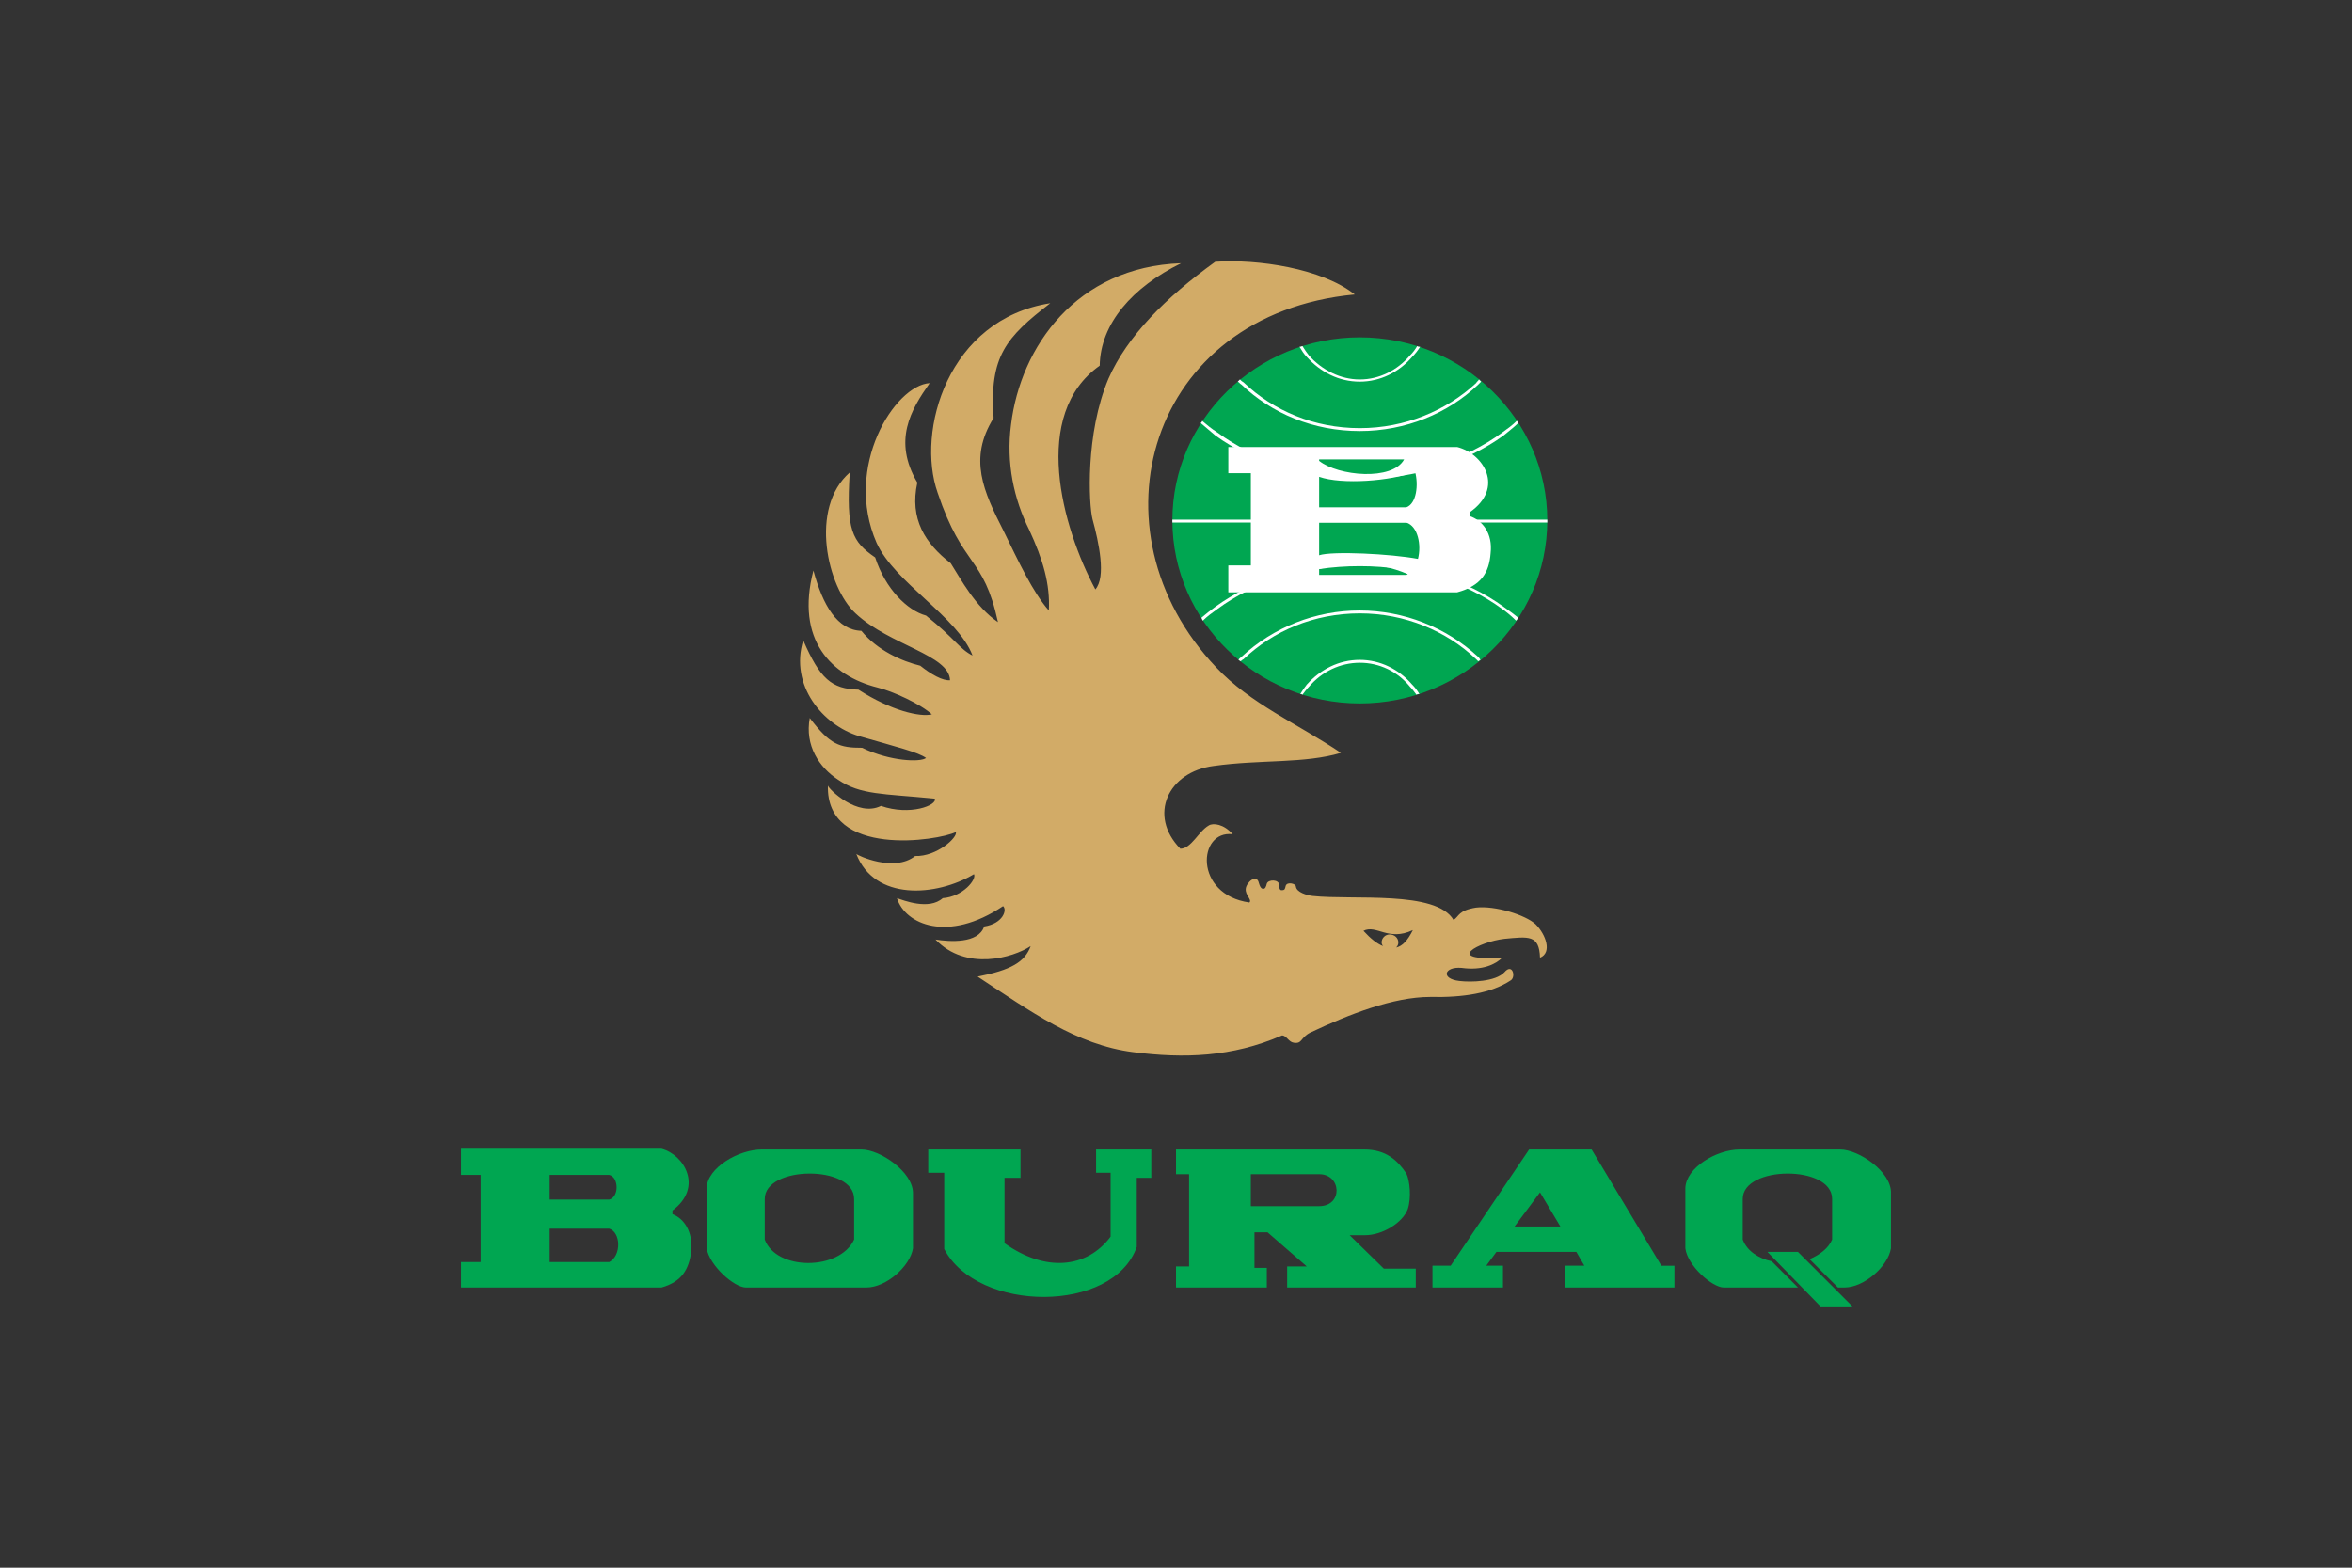 <svg width="480" height="320" viewBox="0 0 480 320" fill="none" xmlns="http://www.w3.org/2000/svg">
<rect x="0" y="0" width="480" height="320" fill="#333333" stroke="none"/>
<path fill-rule="evenodd" clip-rule="evenodd" d="M94.09 257.619H98.093V239.826H94.09V234.487H135.015C139.612 235.673 143.616 242.345 137.24 247.092V247.832C139.612 248.722 141.391 251.392 141.095 255.246C140.65 259.102 139.167 261.624 135.015 262.809H94.09V257.619ZM112.18 244.868H124.34C126.415 244.276 126.268 240.271 124.34 239.827H112.18V244.868ZM124.34 250.799H112.18V257.619H124.34C126.86 256.286 126.711 251.542 124.34 250.799ZM208.267 234.637V240.42H205.004V253.765C213.308 259.696 221.759 258.954 226.654 252.43V239.381H223.689V234.637H234.958V240.42H231.993V254.506C227.247 268.148 199.518 267.998 192.697 254.951V239.381H189.436V234.637H208.267ZM278.553 252.134H275.44L282.409 258.954H288.933V262.809H262.686V258.509H266.689L258.683 251.54H256.014V258.806H258.536V262.809H240.001V258.509H242.669V239.676H240.001V234.635H278.407C282.855 234.635 285.226 236.86 287.006 239.528C287.749 241.011 288.046 244.57 287.304 246.794C286.263 249.612 282.111 252.134 278.553 252.134ZM269.211 239.678H255.272V246.203H269.211C274.105 246.203 273.808 239.678 269.211 239.678ZM309.099 250.354H318.44L314.287 243.386L309.099 250.354ZM321.703 255.543H305.392L303.315 258.361H306.727V262.811H292.343V258.361H296.051L312.066 234.635H324.818L339.053 258.363H341.721V262.809H319.332V258.361H323.335L321.703 255.543ZM366.928 255.543L378.05 266.668H371.526L360.7 255.543H366.928ZM155.48 234.637H175.793C179.649 234.637 186.322 239.236 186.322 243.533V254.803C185.73 258.509 180.836 262.809 176.833 262.809H152.217C149.844 262.809 144.803 258.361 144.21 254.803V242.496C144.358 238.345 150.734 234.637 155.48 234.637ZM174.311 244.721V253.023C171.345 259.401 158.445 259.401 156.072 253.023V244.721C156.072 237.898 174.311 237.752 174.311 244.721Z" fill="#00A651"/>
<path fill-rule="evenodd" clip-rule="evenodd" d="M355.066 234.636H375.529C379.383 234.636 386.057 239.236 385.909 243.533V254.802C385.316 258.509 380.421 262.809 376.418 262.809H375.083L369.301 257.026C371.377 256.137 373.157 254.802 373.899 253.024V244.722C373.899 237.751 355.661 237.899 355.661 244.722V253.024C356.551 255.399 358.923 256.878 361.592 257.474L366.93 262.811H351.807C349.432 262.811 344.391 258.362 343.948 254.804V242.497C344.092 238.343 350.321 234.636 355.066 234.636ZM277.515 68.858C298.571 68.858 315.772 85.612 315.772 106.223C315.772 126.834 298.571 143.59 277.515 143.59C256.458 143.59 239.259 126.836 239.259 106.223C239.259 85.612 256.458 68.856 277.515 68.856V68.858Z" fill="#00A651"/>
<path fill-rule="evenodd" clip-rule="evenodd" d="M309.839 126.094C309.692 126.392 309.542 126.539 309.394 126.686C308.524 125.817 307.582 125.023 306.577 124.314C299.163 118.828 288.783 115.565 277.514 115.565C266.097 115.565 255.865 118.826 248.45 124.315C247.412 125.056 246.374 125.796 245.484 126.686C245.336 126.539 245.336 126.391 245.188 126.094C246.077 125.353 246.967 124.611 248.005 123.87C255.568 118.384 265.947 114.974 277.512 114.974C288.929 114.974 299.309 118.384 306.872 123.87C307.912 124.611 308.951 125.353 309.839 126.095V126.094Z" fill="white"/>
<path fill-rule="evenodd" clip-rule="evenodd" d="M302.13 134.695C301.982 134.845 301.833 134.845 301.685 134.994L301.238 134.547C295.159 128.764 286.708 125.206 277.514 125.206C268.172 125.206 259.868 128.764 253.789 134.547C253.566 134.658 253.365 134.809 253.197 134.992C253.047 134.845 252.899 134.845 252.75 134.695C252.899 134.398 253.197 134.25 253.343 134.102C259.906 127.991 268.545 124.598 277.514 124.611C286.477 124.626 295.106 128.015 301.685 134.102C301.833 134.252 301.982 134.398 302.13 134.695Z" fill="white"/>
<path fill-rule="evenodd" clip-rule="evenodd" d="M289.675 141.663C289.525 141.663 289.228 141.663 289.082 141.813C288.635 141.218 288.192 140.624 287.747 140.181C286.518 138.65 284.96 137.415 283.189 136.568C281.418 135.721 279.479 135.283 277.515 135.287C273.512 135.287 269.804 137.066 267.136 140.181C266.689 140.626 266.246 141.218 265.801 141.811C265.651 141.663 265.504 141.663 265.354 141.663C265.801 140.921 266.244 140.328 266.689 139.737C269.507 136.622 273.215 134.695 277.515 134.695C281.666 134.695 285.522 136.622 288.192 139.736C288.785 140.328 289.228 140.921 289.675 141.663ZM309.543 85.911C309.693 86.057 309.841 86.206 309.841 86.354C308.952 87.244 307.913 87.985 306.875 88.875C299.312 94.361 288.932 97.771 277.515 97.771C265.949 97.771 255.569 94.361 248.008 88.875C246.97 87.985 246.08 87.244 245.042 86.354C245.191 86.206 245.339 86.057 245.339 85.909C246.377 86.799 247.267 87.54 248.453 88.284C255.868 93.768 266.1 97.179 277.517 97.179C288.786 97.179 299.166 93.768 306.58 88.282C307.617 87.54 308.655 86.797 309.543 85.909V85.911Z" fill="white"/>
<path fill-rule="evenodd" clip-rule="evenodd" d="M301.832 77.456L302.277 77.901L301.686 78.494C295.458 84.425 286.857 87.983 277.515 87.983C268.024 87.983 259.572 84.423 253.344 78.494C253.047 78.346 252.899 78.049 252.604 77.901L253.049 77.456C253.346 77.755 253.495 77.901 253.791 78.049C259.87 83.832 268.173 87.391 277.515 87.391C286.709 87.391 295.161 83.832 301.239 78.197C301.389 77.903 301.684 77.753 301.832 77.456Z" fill="white"/>
<path fill-rule="evenodd" clip-rule="evenodd" d="M289.228 70.637C289.378 70.786 289.525 70.786 289.821 70.786C289.361 71.54 288.814 72.237 288.19 72.862C285.522 75.973 281.665 77.901 277.514 77.901C273.213 77.901 269.507 75.975 266.688 72.86C266.096 72.267 265.65 71.525 265.205 70.784C265.353 70.784 265.502 70.784 265.798 70.637C266.243 71.379 266.686 71.972 267.133 72.564C269.801 75.53 273.509 77.458 277.512 77.458C281.515 77.458 285.223 75.532 287.744 72.564C288.338 71.97 288.785 71.377 289.228 70.638V70.637ZM315.772 106.075V106.668H239.259V106.075H315.772Z" fill="white"/>
<path fill-rule="evenodd" clip-rule="evenodd" d="M250.676 115.417H255.274V96.585H250.676V91.248H297.386C302.724 92.581 307.172 99.55 299.906 104.593V105.334C302.575 106.224 304.652 108.894 304.207 112.897C303.909 116.9 302.279 119.572 297.387 120.904H250.676V115.417ZM286.56 93.769C284.187 98.219 273.067 97.179 269.211 94.067V93.769H286.56ZM269.211 97.327C273.809 98.957 283.891 98.217 288.785 96.289C289.525 98.957 289.082 102.815 287.005 103.554H269.211V97.327ZM287.3 117.197C280.924 114.38 273.658 114.825 269.21 116.16V117.345H287.003C287.152 117.345 287.3 117.197 287.3 117.197ZM269.211 113.342C271.88 112.452 283.891 113.045 289.379 114.082C290.12 111.265 289.379 107.409 287.005 106.669H269.211V113.342Z" fill="white"/>
<path fill-rule="evenodd" clip-rule="evenodd" d="M241.037 53.732C231.103 58.625 224.577 66.039 224.429 74.64C210.344 84.574 216.718 107.558 223.539 120.31C225.763 117.79 224.282 110.821 222.947 105.928C222.206 102.962 221.464 88.578 226.209 77.31C230.065 68.561 237.922 60.701 248.006 53.436C256.607 52.843 269.804 54.771 276.476 60.111C234.216 64.113 221.761 108.3 248.154 136.178C255.272 143.739 264.614 147.595 273.658 153.675C266.244 155.9 257.2 155.01 247.709 156.344C238.367 157.529 234.216 166.427 240.888 173.247C243.111 173.247 244.595 169.689 246.671 168.503C247.561 167.91 249.786 168.206 251.564 170.281C244.446 169.393 243.558 182.59 254.975 184.221C255.568 183.63 254.085 182.738 254.234 181.405C254.382 180.07 256.458 178.291 256.903 180.217C257.05 180.666 257.2 181.255 257.643 181.405C258.236 181.554 258.384 180.96 258.533 180.367C258.83 179.477 261.054 179.477 261.054 180.666C261.054 181.85 261.5 181.702 261.647 181.702C262.239 181.702 262.239 181.405 262.387 180.812C262.684 179.922 264.464 180.367 264.464 180.961C264.612 182.147 266.688 182.74 267.875 182.887C276.179 183.777 293.084 181.702 296.642 187.781C297.827 187.04 297.53 185.855 301.238 185.26C305.094 184.814 311.322 186.743 313.397 188.671C315.473 190.746 316.808 194.452 314.286 195.49C314.138 190.746 311.913 191.19 307.021 191.638C301.831 192.229 294.268 196.234 306.575 195.49C305.24 196.825 302.571 198.158 298.271 197.567C294.713 197.27 293.97 199.792 297.826 200.236C300.199 200.535 305.24 200.385 307.02 198.456C308.65 196.53 309.392 199.346 308.355 200.086C304.351 202.755 298.566 203.646 291.895 203.498C284.331 203.498 275.287 207.057 267.43 210.763C265.353 211.802 265.799 213.137 264.018 212.84C262.98 212.691 262.535 211.356 261.645 211.356C251.413 215.806 241.627 216.1 231.247 214.766C219.681 213.283 210.339 206.464 199.515 199.346C206.336 198.011 209.153 196.38 210.341 193.119C206.781 195.49 197.143 198.308 190.915 191.782C193.733 192.231 199.664 192.672 200.849 189.114C204.705 188.521 205.595 185.703 204.705 184.963C193.436 192.526 184.687 188.669 183.055 183.332C184.39 183.777 189.58 185.853 192.396 183.332C196.547 183.035 199.365 179.477 198.772 178.439C191.061 183.038 178.458 183.927 174.751 174.288C174.898 174.587 182.462 178.142 186.761 174.733C191.211 174.882 195.51 170.877 195.065 169.84C191.505 171.62 168.522 175.178 168.967 160.35C169.115 161.092 175.046 166.876 179.792 164.501C185.723 166.577 191.358 164.354 190.764 163.019C180.087 161.981 175.639 162.278 171.043 159.163C167.187 156.642 164.222 152.194 165.261 146.56C169.412 152.045 171.34 152.639 175.936 152.639C181.72 155.457 187.948 155.605 188.986 154.715C187.355 153.529 183.055 152.491 175.343 150.266C167.93 148.041 161.109 139.889 163.926 130.693C167.337 138.552 169.71 140.628 175.196 140.775C181.869 145.076 187.8 146.411 190.173 145.818C187.95 143.743 182.166 141.073 179.051 140.332C169.71 137.959 162.296 130.693 166.004 116.458C167.931 123.576 170.897 128.618 175.79 128.765C179.053 132.769 184.094 134.994 187.802 135.884C190.025 137.662 192.4 138.997 193.881 138.849C193.733 133.659 181.573 131.731 174.605 125.207C168.823 119.869 165.115 103.706 173.419 96.44C172.677 108.154 173.864 110.527 178.608 113.788C180.683 120.164 185.133 124.614 188.987 125.65C194.918 130.396 195.808 132.471 198.477 133.806C195.511 125.948 182.611 118.979 178.903 110.823C172.082 95.254 182.611 78.645 189.728 78.202C185.872 83.688 182.166 89.916 187.207 98.515C185.575 105.929 188.838 110.97 194.027 114.975C196.102 118.238 199.069 123.872 203.666 126.987C200.7 113.345 196.547 116.015 191.358 100.593C186.908 87.99 193.434 65.154 214.342 61.891C205.296 68.86 201.887 72.717 202.776 85.32C197.587 93.624 200.7 100.297 204.851 108.452C207.817 114.532 210.782 120.906 214.045 124.614C214.342 119.276 212.859 114.236 210.042 108.154C206.928 101.928 205.296 94.512 206.336 86.653C208.267 70.784 219.686 54.474 241.037 53.732ZM283.594 190.745C284.632 190.745 285.373 191.485 285.373 192.375C285.378 192.57 285.341 192.764 285.264 192.943C285.187 193.122 285.073 193.283 284.928 193.413C286.263 193.116 287.3 191.93 288.338 189.853C283.297 192.227 280.924 188.667 278.256 190.002C279.74 191.633 281.074 192.671 282.259 193.116C282.074 192.913 281.968 192.65 281.962 192.375C281.962 191.485 282.706 190.745 283.594 190.745Z" fill="#D2AB67"/>
</svg>
